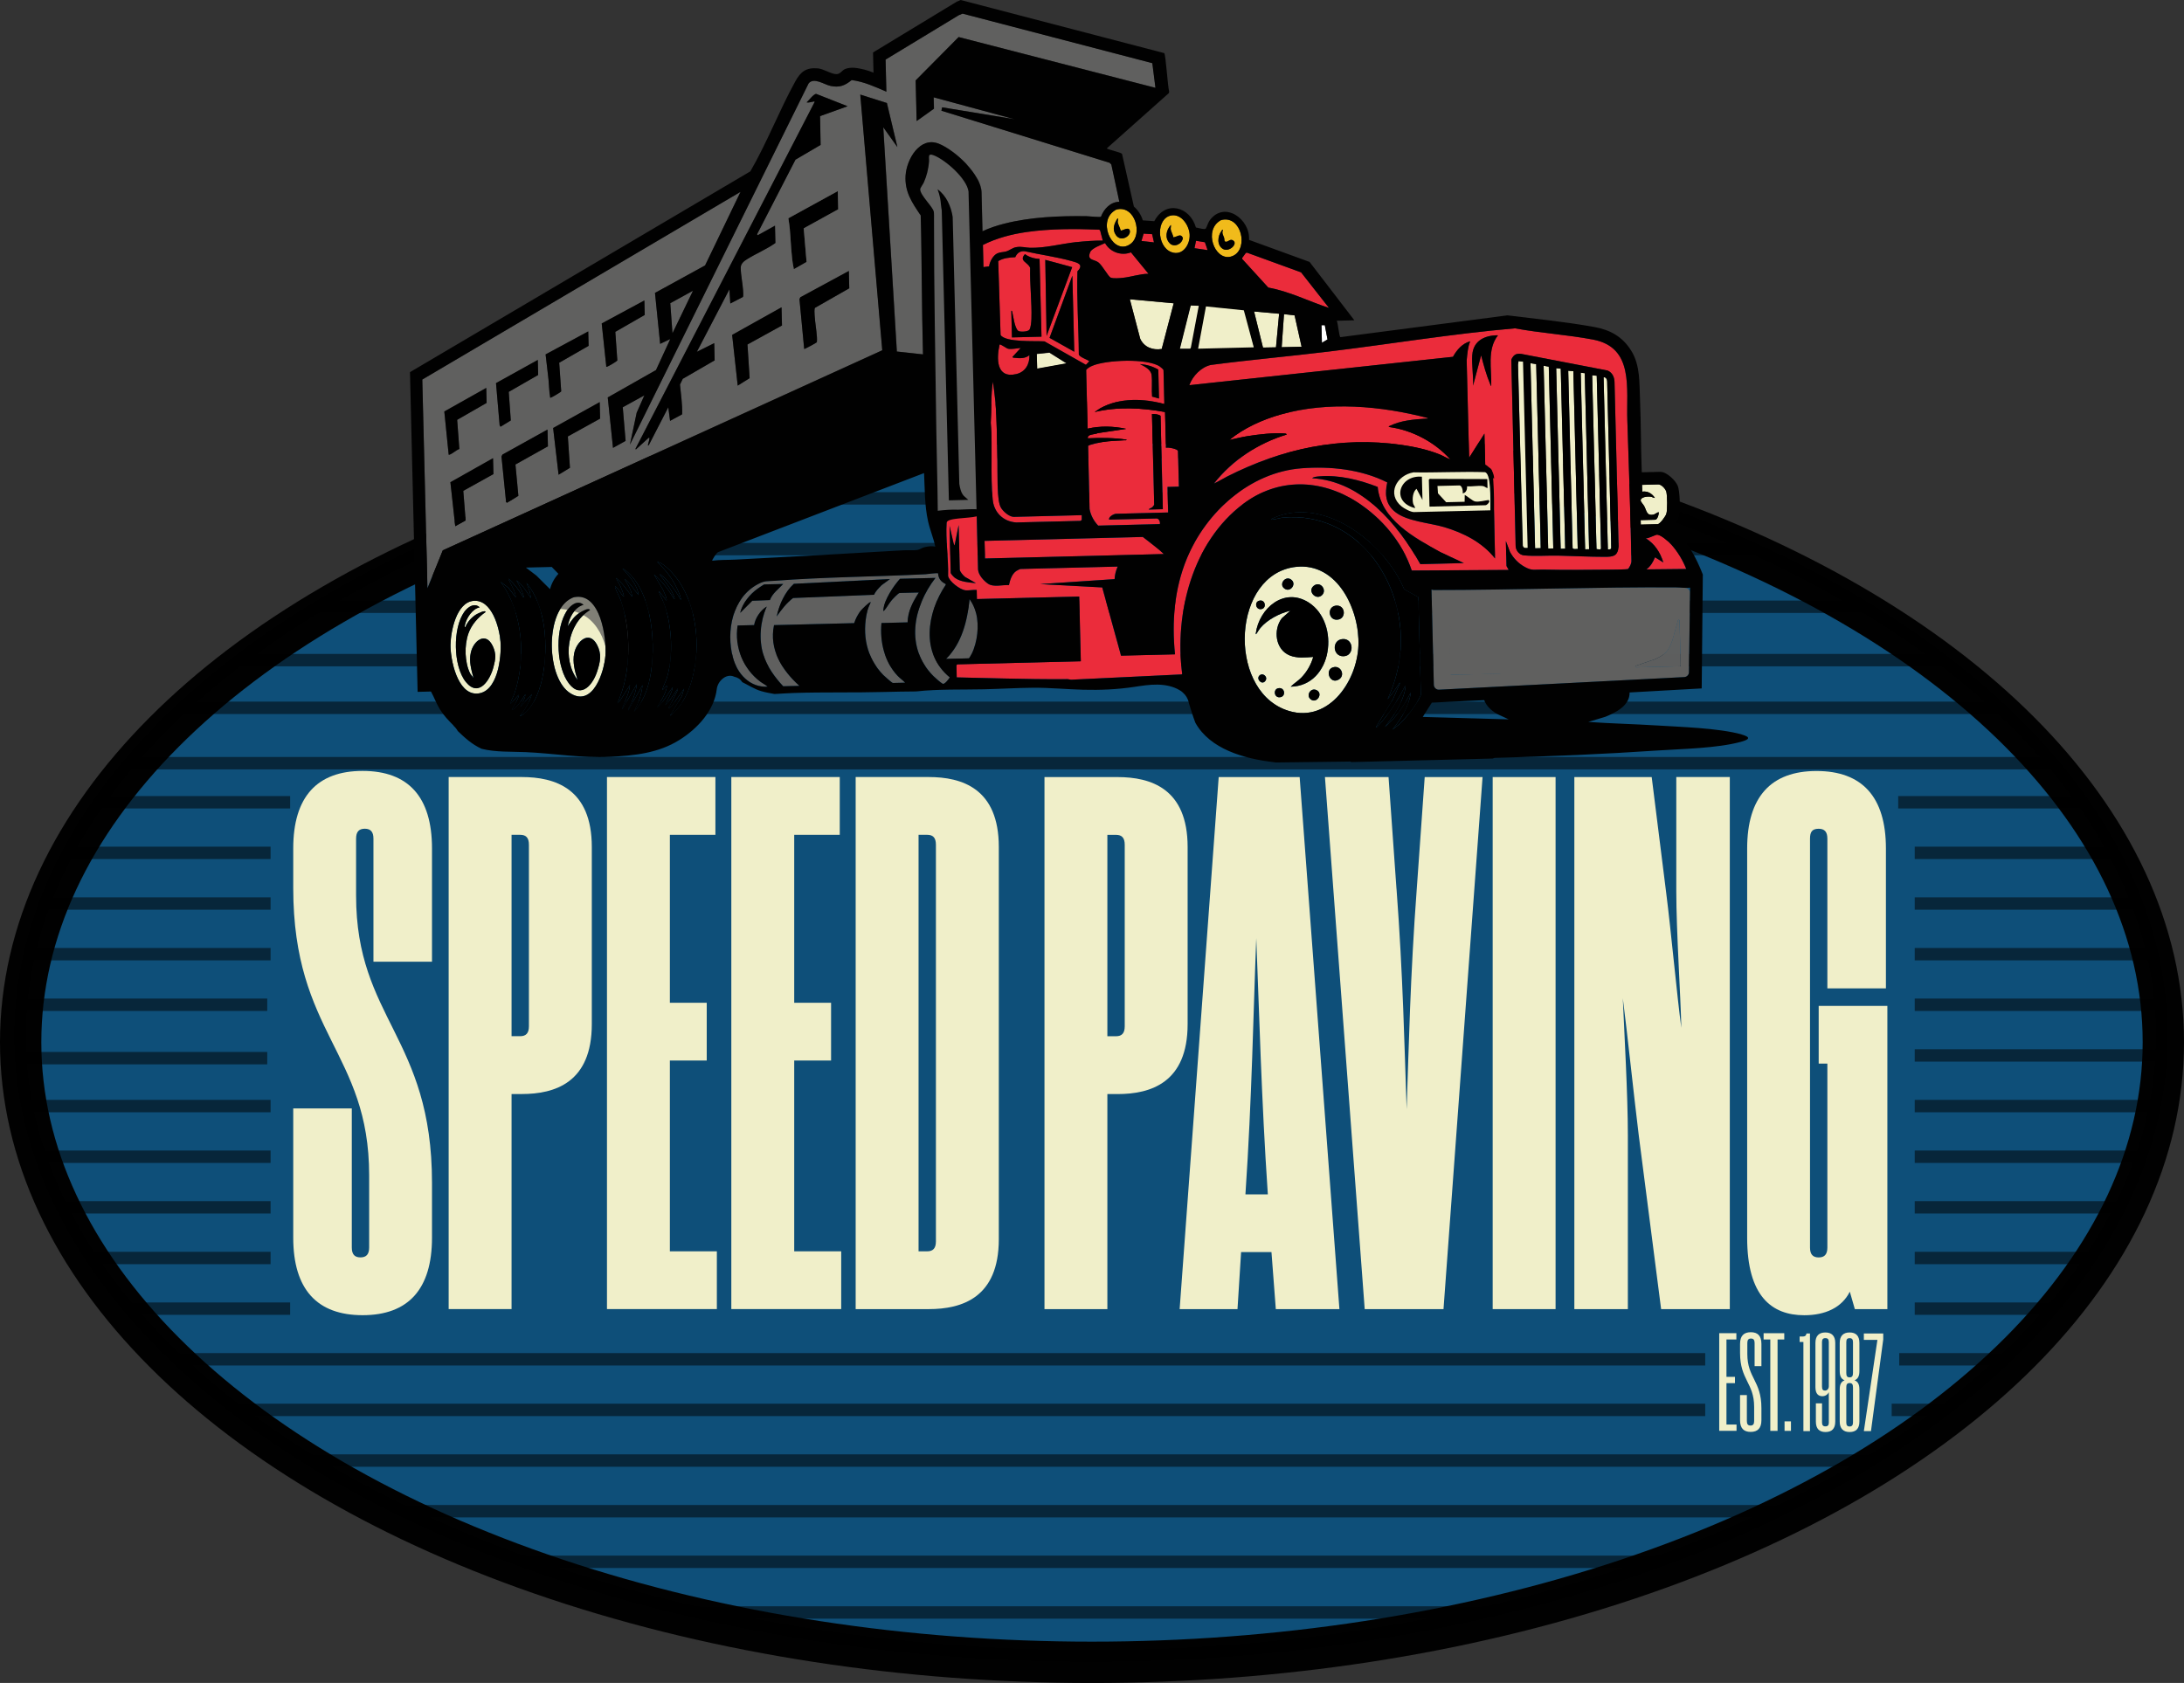 <?xml version="1.0" encoding="UTF-8"?>
<svg id="Layer_2" data-name="Layer 2" xmlns="http://www.w3.org/2000/svg" xmlns:xlink="http://www.w3.org/1999/xlink" viewBox="0 0 528.5 407.36">
  <rect x="0" y="0" width="528.5" height="407.36" fill="#333333" stroke="none"/>
  <defs>
    <style>
      .cls-1 {
        fill: none;
        opacity: .81;
        stroke-width: 3px;
      }

      .cls-1, .cls-2 {
        stroke: #010101;
        stroke-miterlimit: 10;
      }

      .cls-2 {
        fill: #0e4f79;
        stroke-width: 10px;
      }

      .cls-3 {
        opacity: .78;
      }

      .cls-3, .cls-4, .cls-5 {
        fill: #60605f;
      }

      .cls-6 {
        fill: #fff;
      }

      .cls-7 {
        fill: #eb2c3b;
      }

      .cls-8 {
        fill: #f1bb1b;
      }

      .cls-5 {
        opacity: .97;
      }

      .cls-9 {
        fill: #f0efc9;
      }

      .cls-10 {
        fill: #010101;
      }

      .cls-11 {
        opacity: .64;
      }

      .cls-12 {
        clip-path: url(#clippath);
      }
    </style>
    <clipPath id="clippath">
      <ellipse class="cls-1" cx="264" cy="250.71" rx="259.14" ry="150.11"/>
    </clipPath>
  </defs>
  <g id="Layer_1-2" data-name="Layer 1">
    <path class="cls-8" d="M270.35,50.67c4.36-.92,6.25,6.08,3.26,8.34-4.02,3.03-8.05-4.74-4.24-7.79.29-.23.61-.47.98-.55ZM270.44,52.84c-.82,1.26-1.37,2.65-.43,4.04,1.25,1.86,3.8.2,3.36-1.13-.32-.98-1.87.24-2.18.04-.13-.55-.61-1.47-.71-1.95-.07-.37.23-.87-.05-.99Z"/>
    <path class="cls-8" d="M295.73,53.21c4.69-.98,6.39,6.85,2.76,8.66-3.99,1.99-7.19-5.13-3.81-8.05.3-.26.65-.53,1.05-.61ZM295.96,55.65c-.32-.08-.23.08-.31.18-1.02,1.24-1.24,3.51.29,4.42,1.44.85,3.59-1.14,2.55-1.98-.73-.59-1.19.2-1.72.24-.65.06-.41-.54-.55-.96-.22-.65-.64-1.16-.26-1.91Z"/>
    <path class="cls-8" d="M283.46,52.14c2.46-.41,4.29,2.45,4.42,4.61.14,2.47-1.73,5.33-4.47,4.26-3.52-1.38-3.72-8.24.06-8.87ZM283.91,57.44c-.03-.61-.51-1.33-.6-1.84-.07-.43.09-.76.03-1.16-1.12,1.23-1.54,3.1-.31,4.41,1.08,1.16,3.05.21,3.21-1.25-.55-1.26-1.44-.19-2.33-.17Z"/>
    <path d="M202.84,50.66l-8.35,4.61.69,8.14-2.93,1.67c-.3.05-.17-.03-.2-.2-.6-2.75-.66-6.57-.93-9.46-.08-.85-.21-1.74-.35-2.59l11.96-6.57.11,4.4Z"/>
    <path d="M270.44,52.84c.28.12-.02.62.05.99.09.48.57,1.4.71,1.95.31.2,1.86-1.02,2.18-.04.43,1.33-2.11,2.99-3.36,1.13-.94-1.4-.39-2.78.43-4.04Z"/>
    <path d="M295.96,55.65c-.38.75.04,1.26.26,1.91.14.42-.09,1.02.55.96.53-.05.99-.83,1.72-.24,1.04.84-1.11,2.83-2.55,1.98-1.54-.91-1.31-3.18-.29-4.42.08-.1-.01-.26.31-.18Z"/>
    <path d="M283.91,57.44c.89-.02,1.79-1.1,2.33.17-.16,1.45-2.13,2.4-3.21,1.25-1.23-1.31-.82-3.19.31-4.41.05.4-.11.73-.03,1.16.09.51.57,1.23.6,1.84Z"/>
    <g>
      <ellipse class="cls-2" cx="264.25" cy="252.25" rx="259.25" ry="150.11"/>
      <g class="cls-11">
        <g class="cls-12">
          <line class="cls-1" x1="-30.46" y1="132.91" x2="613" y2="132.91"/>
          <line class="cls-1" x1="-30.47" y1="146.86" x2="612.99" y2="146.86"/>
          <line class="cls-1" x1="-30.47" y1="159.78" x2="612.99" y2="159.78"/>
          <line class="cls-1" x1="-30.47" y1="76.44" x2="612.99" y2="76.44"/>
          <line class="cls-1" x1="-30.47" y1="96.85" x2="612.99" y2="96.85"/>
          <line class="cls-1" x1="-30.47" y1="109.44" x2="612.99" y2="109.44"/>
          <line class="cls-1" x1="-30.47" y1="171.32" x2="612.99" y2="171.32"/>
          <line class="cls-1" x1="-30.47" y1="184.73" x2="612.99" y2="184.73"/>
          <line class="cls-1" x1="-30.47" y1="403.02" x2="612.99" y2="403.02"/>
          <line class="cls-1" x1="-71.75" y1="329.01" x2="412.64" y2="329.01"/>
          <line class="cls-1" x1="-26.76" y1="353.52" x2="616.7" y2="353.52"/>
          <line class="cls-1" x1="-26.76" y1="365.78" x2="616.7" y2="365.78"/>
          <line class="cls-1" x1="-33.04" y1="378.03" x2="610.42" y2="378.03"/>
          <line class="cls-1" x1="22.73" y1="120.63" x2="666.18" y2="120.63"/>
          <line class="cls-1" x1="-95.77" y1="390.29" x2="547.69" y2="390.29"/>
          <line class="cls-1" x1="457.76" y1="341.26" x2="576.96" y2="341.26"/>
          <line class="cls-1" x1="70.21" y1="194.18" x2="-79.2" y2="194.18"/>
          <line class="cls-1" x1="65.48" y1="206.43" x2="-87.58" y2="206.43"/>
          <line class="cls-1" x1="65.48" y1="230.95" x2="-97.28" y2="230.95"/>
          <line class="cls-1" x1="64.67" y1="243.2" x2="-98.09" y2="243.2"/>
          <line class="cls-1" x1="64.67" y1="256.12" x2="-98.09" y2="256.12"/>
          <line class="cls-1" x1="65.48" y1="218.69" x2="-87.58" y2="218.69"/>
          <line class="cls-1" x1="65.48" y1="267.72" x2="-97.28" y2="267.72"/>
          <line class="cls-1" x1="65.48" y1="279.98" x2="-93.68" y2="279.98"/>
          <line class="cls-1" x1="65.48" y1="292.23" x2="-90.63" y2="292.23"/>
          <line class="cls-1" x1="65.48" y1="304.49" x2="-85.61" y2="304.49"/>
          <line class="cls-1" x1="70.21" y1="316.75" x2="-88.01" y2="316.75"/>
          <line class="cls-1" x1="463.34" y1="206.43" x2="605.35" y2="206.43"/>
          <line class="cls-1" x1="463.34" y1="230.95" x2="616.27" y2="230.95"/>
          <line class="cls-1" x1="463.34" y1="243.2" x2="621.28" y2="243.2"/>
          <line class="cls-1" x1="463.34" y1="255.46" x2="622.12" y2="255.46"/>
          <line class="cls-1" x1="463.34" y1="267.72" x2="622.12" y2="267.72"/>
          <line class="cls-1" x1="463.34" y1="218.69" x2="612.26" y2="218.69"/>
          <line class="cls-1" x1="463.34" y1="279.98" x2="621.41" y2="279.98"/>
          <line class="cls-1" x1="463.34" y1="292.23" x2="617.89" y2="292.23"/>
          <line class="cls-1" x1="463.34" y1="304.49" x2="614.87" y2="304.49"/>
          <line class="cls-1" x1="463.34" y1="316.75" x2="610.15" y2="316.75"/>
          <line class="cls-1" x1="459.59" y1="329.01" x2="610.38" y2="329.01"/>
          <line class="cls-1" x1="-71.75" y1="341.26" x2="412.64" y2="341.26"/>
          <line class="cls-1" x1="459.34" y1="194.18" x2="596.72" y2="194.18"/>
        </g>
        <ellipse class="cls-1" cx="264" cy="250.71" rx="259.14" ry="150.11"/>
      </g>
      <g>
        <path class="cls-9" d="M85.13,301.96c0,1.66.7,2.39,2.1,2.39s2.1-.74,2.1-2.39v-17.48c0-29.8-18.37-34.22-18.37-69.54v-9.57c0-12.51,5.77-18.77,16.79-18.77s16.79,6.25,16.79,18.77v27.41h-14.17v-29.8c0-1.66-.7-2.39-2.1-2.39s-2.1.74-2.1,2.39v13.8c0,29.8,18.37,34.22,18.37,69.54v13.25c0,12.51-5.77,18.77-16.79,18.77s-16.79-6.25-16.79-18.77v-31.28h14.17v33.67Z"/>
        <path class="cls-9" d="M123.79,316.86h-15.22v-128.78h17.67c8.05,0,16.97,2.76,16.97,16.93v42.87c0,14.17-8.92,16.93-16.97,16.93h-2.45v52.07ZM123.79,202.06v48.75h2.1c1.4,0,2.1-.74,2.1-2.39v-43.97c0-1.66-.7-2.39-2.1-2.39h-2.1Z"/>
        <path class="cls-9" d="M162.1,302.88h11.37v13.98h-26.59v-128.78h26.24v13.98h-11.02v40.66h8.92v13.98h-8.92v46.18Z"/>
        <path class="cls-9" d="M192.19,302.88h11.37v13.98h-26.59v-128.78h26.24v13.98h-11.02v40.66h8.92v13.98h-8.92v46.18Z"/>
        <path class="cls-9" d="M207.06,188.08h17.67c8.05,0,16.97,2.76,16.97,16.93v94.93c0,14.17-8.92,16.93-16.97,16.93h-17.67v-128.78ZM222.28,202.06v100.82h2.1c1.4,0,2.1-.74,2.1-2.39v-96.04c0-1.66-.7-2.39-2.1-2.39h-2.1Z"/>
      </g>
      <g>
        <path class="cls-9" d="M267.97,316.87h-15.22v-128.78h17.67c8.05,0,16.97,2.76,16.97,16.93v42.87c0,14.17-8.92,16.93-16.97,16.93h-2.45v52.06ZM267.97,202.07v48.75h2.1c1.4,0,2.1-.74,2.1-2.39v-43.97c0-1.66-.7-2.39-2.1-2.39h-2.1Z"/>
        <path class="cls-9" d="M307.68,303.07h-7.35l-.87,13.8h-14l9.45-128.78h19.59l9.62,128.78h-15.39l-1.05-13.8ZM301.38,289.09h5.42c-1.57-23.18-2.1-44.52-2.8-62-.7,17.48-1.05,38.82-2.62,62Z"/>
        <path class="cls-9" d="M337.94,215.13c1.57,20.97,1.92,38.27,2.45,53.35.52-15.09.88-32.38,2.45-53.35l1.92-27.04h14l-9.45,128.78h-19.07l-9.62-128.78h15.39l1.92,27.04Z"/>
        <path class="cls-9" d="M361.21,188.09h15.22v128.78h-15.22v-128.78Z"/>
        <path class="cls-9" d="M418.59,188.09v128.78h-16.62l-5.42-42.13c-1.22-9.93-2.8-25.02-3.85-33.12.35,8.28,1.22,23.37,1.22,33.12v42.13h-12.95v-128.78h18.72l3.5,27.96c1.22,9.57,2.62,25.02,3.67,32.75-.17-7.91-1.22-23.37-1.22-33.12v-27.6h12.95Z"/>
        <path class="cls-9" d="M442.2,202.99c0-1.66-.7-2.39-2.1-2.39-1.57,0-2.1.74-2.1,2.39v98.98c0,1.66.7,2.39,2.1,2.39s2.1-.74,2.1-2.39v-44.52h-2.1v-13.98h16.62v73.41h-7.87l-1.22-4.23c-1.92,3.86-5.95,5.7-11.02,5.7-7.87,0-13.82-4.6-13.82-18.76v-94.2c0-12.51,5.77-18.77,16.79-18.77s16.79,6.25,16.79,18.77v33.85h-14.17v-36.24Z"/>
      </g>
      <path class="cls-4" d="M346.4,142.69c.21.1.38.13.61.13,19.53,0,39.07-.75,58.6-.64.7,0,1.44.09,2.18.11.66.02,1.18.56,1.17,1.22l-.26,19.19c0,.64-.51,1.16-1.15,1.19l-59.32,3.05c-.68.03-1.25-.5-1.27-1.18l-.57-23.09ZM406.71,161.27l-.27-11.05c0-.23-.33-.27-.39-.05l-1.32,4.72c-.99,2.71-1.61,3.46-4.26,4.67l-4.63,1.59c-.22.07-.16.39.07.39l10.8-.27ZM350.75,151.64l.29,11.6c0,.05.05.1.1.1l12-.3-2.98-.75c-3.14-.92-6.4-1.78-7.46-5.28l-1.76-5.4c-.04-.11-.19-.08-.19.03Z"/>
      <path class="cls-4" d="M178.51,151.38c-.82,5.17,1.32,10.49,5.5,13.61.56.42,1.23.72,1.75,1.2-4.3.26-7.36-3.16-8.39-7.05-1.68-6.36-.16-14.48,6.07-17.77,1.66-.88,2.18-.67,3.95-.8,12.09-.93,24.42-.98,36.56-1.59.46-.02,2.89-.39,3.08-.21.06,1.25.7,2.04,1.8,2.56l.05.19c-4.61,6.84-6.11,16.63.97,22.43-.27.42-1.24,1.74-1.73,1.54-.39-.16-1.89-1.5-2.26-1.87-6.85-6.92-4.92-16.67.52-23.74l-8.59.21c-1.59,1.78-3.89,5.17-4.01,7.59,0,.16-.02.3.14.14.55-.55,1.16-1.71,1.73-2.38.31-.36,1.72-1.9,2.08-1.91l4.61-.11c-1.38,2.15-2.68,4.6-2.71,7.22l-6.32.16c-.42,4.52.72,9.42,3.89,12.77.57.61,1.27,1.06,1.83,1.67l-2.96.07c-.21,0-2.04-1.65-2.32-1.93-4.07-4.18-5.19-9.74-3.89-15.38.18-.78.51-1.5.84-2.22-.23-.23-2.21,1.79-2.42,2.06-.69.87-1.23,1.93-1.58,2.99l-19.39.48c-1.24,5.93,1.94,10.92,6.14,14.7l-3.92.1c-2.04-2.19-3.91-4.75-4.8-7.65-1.15-3.72-.75-8.11.81-11.64-1.54.98-2.72,2.67-3.05,4.48l-3.99.1ZM215.37,140.15l-23.26,1.15c-2.25,2.05-3.49,4.99-4.16,7.91,1.13-1.64,2.37-3.27,3.98-4.47l19.6-.79c.4-.94,1.13-1.6,1.82-2.32l2.03-1.49ZM189.54,141.34l-4.61.11c-.1,0-1.39.88-1.6,1.03-1.92,1.38-3.66,3.52-4.21,5.85l2.91-2.93,4.28-.16c.59-1.62,2.09-2.68,3.23-3.91Z"/>
      <path class="cls-9" d="M313.64,137.21c10.07-1.09,15.41,10.52,15.08,19.04-.35,8.99-7.69,19.36-17.73,15.52-14.09-5.39-12.74-32.91,2.65-34.57ZM312.59,140.41c-1.38-1.28-3.23.88-1.84,2,1.41,1.13,3-.92,1.84-2ZM319.98,143.98c1.17-1.26-.52-3.43-2.08-2.18-1.65,1.32.66,3.7,2.08,2.18ZM312.32,166.22c10.16-.2,12.12-15.35,4.41-20.35-5.93-3.85-12.03,1.35-12.84,7.44-.03.4.16.09.25-.03.28-.4.51-.86.82-1.23,1.74-2.09,4.7-3.59,7.32-4.24l-2.09,1.84c-2.14,2.79-1.58,7.6,1.91,9,1.85.74,3.76.47,5.69.37-.51,1.84-1.57,3.66-2.9,5.02-.77.79-1.8,1.39-2.56,2.19ZM304.75,145.39c-1.37.32-.8,2.48.68,1.99,1.1-.36.71-2.32-.68-1.99ZM323.35,146.59c-2.23.18-1.98,3.51.19,3.41,2.35-.11,2.09-3.59-.19-3.41ZM324.92,154.68c-2.71.18-2.5,4.25.2,4.16,2.73-.09,2.5-4.34-.2-4.16ZM322.9,161.45c-2.53.35-1.18,4.36,1.06,3.03,1.6-.95.6-3.26-1.06-3.03ZM304.72,163.56c-.75.84.62,2.3,1.44,1.3s-.62-2.21-1.44-1.3ZM309.26,166.6c-1.26.31-.92,2.52.68,2.13,1.32-.33.92-2.52-.68-2.13ZM317.11,169.22c1.44,1.27,3.21-1.34,1.47-2.18-1.37-.66-2.58,1.2-1.47,2.18Z"/>
      <path d="M336.93,176.61c2.13-2.59,4.05-5.57,4.46-8.98l-1.26,2.29c-1.37,2.24-2.98,4.35-5,6.05l1.97-2.62c1.25-1.83,2.69-4.62,2.99-6.82.02-.15.13-.48-.11-.44-1.38,2.77-3.13,5.57-5.1,7.97-.38.46-1.06,1.32-1.47,1.68-.15.13-.21.34-.47.29l4.12-6.75,1.67-3.79c0-.36-.01-.3-.17-.03-.8,1.32-1.77,2.56-2.76,3.75,1.74-3.81,2.86-7.91,3.14-12.11,1.08-16.42-10.63-33.39-28.38-31.83-.82.07-1.68.36-2.48.46-.15.02-.49.14-.47-.11.81-.33,1.61-.71,2.45-.96,11.99-3.56,25.32,7.45,29.74,17.97l3.42,1.9.62,23.68c-1.23,2.66-3.11,4.97-5.16,7.04l-1.76,1.35Z"/>
      <path d="M162.13,173.24l2.85-4.74.57-1.81-2.98,4.2-.68.56c-.21-.1.02-.33.09-.45.71-1.35,1.42-2.69,2.07-4.07.02-.41-.16-.1-.25.03-.89,1.25-1.66,2.66-2.82,3.69.6-1.44,1.54-2.73,1.82-4.31-.87,1.08-1.53,2.33-2.39,3.42-.15.19-1.16,1.5-1.34,1.34.69-1.11,1.44-2.25,1.91-3.49.19-.5.45-1.17.37-1.66l-.94.98c-.1.02-.09-.13-.07-.2.23-.79.78-1.77,1.04-2.64,1.6-5.37,1.23-12.33-.54-17.63-.37-1.09-1.01-2.11-1.35-3.1-.02-.07-.04-.22.06-.2l1.64,2.16c.25.03.12-.31.09-.45-.16-.72-.61-1.49-.87-2.19l-2.13-3.61c1.95,1.6,3.58,3.75,4.82,5.93.25.03.11-.29.07-.42-.64-2.04-2.28-3.84-3.52-5.54.26-.07.33.14.49.26,1.61,1.29,3.46,3.81,4.44,5.63.16.3.21.28.17-.04-.08-.64-.58-1.73-.86-2.34-1.17-2.53-2.84-4.64-4.86-6.52.83.05,1.82.89,2.45,1.45,5.81,5.17,7.69,14.43,6.92,21.89-.51,4.94-2.13,10.73-6.24,13.86Z"/>
      <path class="cls-9" d="M138.96,144.55c6.35-1.25,7.85,9.9,7.54,14.15-.29,3.86-2.98,12.49-8.43,9.14-5.81-3.56-6.17-19.03-.34-22.72.32-.2.87-.5,1.23-.57ZM141.24,146.39c-1.49-1.31-3.2.1-4.07,1.43-2.77,4.26-2.61,12.57,0,16.86,2.87,4.7,6.09,1.67,7.35-2.22.75-2.3,1.12-4.2-.06-6.43-1.93-3.61-4.95-.75-5.51,2.06-.44,2.19.16,4.4.81,6.47-3.78-5.02-2.49-13.61,3.02-16.92-.33-.69-2,.34-2.45.62-1.38.87-2.11,1.99-2.95,3.29.41-2.1,1.62-4.59,3.86-5.19Z"/>
      <path class="cls-3" d="M141.22,143.48c3.64.18,8.12,2.47,9.92,5.7,1.62,2.91,2.29,6.15,2.81,9.41-1.97-.16-3.95.28-5.92.18-.28-.01-.57-.04-.79-.21-.51-.38-.53-1.46-.69-2.04-.24-.83-.53-1.65-.88-2.44-.69-1.52-1.63-2.94-2.88-4.06-1.96-1.77-4.74-2.47-7.31-2.63-.08,0-.17-.01-.22-.08-.05-.06-.03-.15,0-.23.33-1.15,1.31-1.93,2.27-2.55,1.09-.71,2.4-1.12,3.7-1.06Z"/>
      <path class="cls-9" d="M114.5,145.44c4.52-.48,6.35,6.52,6.61,9.9.28,3.72-.68,12.34-5.7,12.54-4.75.19-6.45-8.29-6.39-11.82.05-3.25,1.42-10.19,5.49-10.62ZM116.08,147.01c-1.27-1.18-2.81-.14-3.67,1.01-2.94,3.92-2.76,13.3.34,17.08s5.83-.51,6.64-3.59c.51-1.93.73-3.24-.13-5.08-1.71-3.7-4.75-1.34-5.35,1.61-.43,2.11.13,4.04.66,6.06l-.79-1.07c-1.38-2.72-1.45-6.84-.44-9.69.75-2.14,2.3-3.9,4.14-5.19.03-.64-2.05.46-2.23.56-1.12.69-2.16,1.83-2.64,3.06-.24.04-.14-.31-.12-.45.33-1.66,1.79-3.99,3.58-4.32Z"/>
      <polygon class="cls-9" points="303.57 84.38 289.67 84.58 291.73 73.87 301.17 74.97 303.57 84.38"/>
      <path class="cls-9" d="M284.02,73.41l-2.9,11.06c-2.19.35-4.24-.42-5.2-2.47l-2.51-9.56,10.62.97Z"/>
      <path class="cls-4" d="M228.92,159.48c3.84-3.69,5.19-9.3,5.7-14.44,2.01,2.67,2.28,6.36,1.68,9.59-.3,1.6-.87,3.4-1.81,4.72l-5.57.14Z"/>
      <path class="cls-9" d="M397.05,126.99l-.03-1.1,3.51-.09c.54-.01.93-1.34.85-1.81-.11-.11-.94.49-1.19.55-1.74.41-1.71-.9-2.31-2.03-.22-.41-.85-1.03-.86-1.37-.03-.89,1.74-1.02,2.39-.94.44.05.68.36,1.05.31-.72-1.07-1.74-1.7-3.06-1.51l-.04-1.65,3.92-.1c.75-.02,1.75,1.05,1.94,1.77.26.96.3,4.39.02,5.33-.18.62-1.56,2.52-2.13,2.53l-4.06.1Z"/>
      <polygon class="cls-9" points="309.53 75.94 308.77 84.07 305.63 84.13 303.47 75.4 309.53 75.94"/>
      <polygon class="cls-9" points="310.15 84.04 310.71 76.04 313.27 76.34 314.96 83.92 310.15 84.04"/>
      <polygon class="cls-9" points="285.38 84.69 288.09 73.87 290.24 73.9 288.3 84.39 288.12 84.64 285.38 84.69"/>
      <polygon class="cls-4" points="167.7 70.37 162.73 80.67 162.2 73.39 167.7 70.37"/>
      <polygon class="cls-9" points="250.89 85.7 253.95 85.38 258.1 87.99 250.98 89.27 250.89 85.7"/>
      <g>
        <path class="cls-7" d="M233.53,142.87c-1.25-.18-3.85-2.12-4.11-3.44.12-4.14-.63-8.81-.36-12.89.12-1.72,2.81-2.49,4.2-2.85-.36-.24-1.02-.3-1.45-.31-1.56-.07-3.34.08-4.88.26-.05-6.48-.26-12.97-.35-19.46-.23-16.98-.57-34.02-.56-51,0-.55.03-1.43-.05-1.94-.19-1.19-3.28-3.94-3.29-5.42,0-.34.71-1.28.89-1.69.7-1.58,1.1-3.26,1.25-4.98.09-1.05-.45-2.21,1.22-1.53,2.82,1.14,7.9,5.59,8.33,8.74l2.3,91.5c.12,1.34,1.34,2.66,2.4,3.41,1.32.92,3.49.24,5.07.35.27-1.21.67-2.62,1.73-3.39.14-.1.92-.51,1.01-.52l23.58-.58c-.42.94-.71,2.01-.75,3.04l-17.99,1.2,15,.81,4.55,16.51,13.06-.32c-.81-7.9-.16-15.87,2.88-23.22,4.64-11.22,15.21-20.83,27.71-21.81,6.96-.55,14.53.26,20.77,3.42-.62,2.76-.41,5.29,1.92,7.15,2.87,2.29,8.23,2.61,11.82,3.66,4.68,1.38,9.37,3.74,12.36,7.6l-.26-11.68-19.38.45c-.75.02-2.39-.88-2.99-1.37-3.71-3.03-1.15-7.59,2.89-8.25,4.59.12,9.46-.55,14.02-.35,1.95.09,4.04.55,5.48,1.93.04-1.41-.76-2.31-1.73-3.2-.16-.15-.42-.16-.42-.19l-.19-7.56-3.71,5.87-.59-23.58c.16-1.57.25-3.15.85-4.62-1.9.5-3.26,2.1-4.17,3.75l-63.8,6.87c.79-2.21,2.87-4.38,5.21-4.9,9.43-1.24,18.92-2.07,28.36-3.22,15.08-1.83,30.12-4.34,45.24-5.64,6.21,1.15,12.7,1.55,18.89,2.72,10,1.9,8.02,11.85,8.3,19.63.4,11.29.76,22.63.99,33.94-.01.73-.38,1.37-.78,1.94-.25.16-3.46.17-4.06.18-5.52.04-11.12.11-16.63-.01-1.92-.04-2.54.35-4.34-.65-1.53-.85-2.7-2.08-3.56-3.59l-1.01-2.68.15,5.98c0,.23.48.75.51,1.02l-23.43.14c-2.28-6.85-7.23-12.72-13.27-16.59-8.77-5.62-19.04-5.9-27.51.46-12.26,9.21-16.68,26.36-14.78,41.11l-.11.16-26.74,1.28c-.32,0-.63-.13-.95-.13-5.11.05-10.19-.05-15.28-.16l-11.49-.27-.07-2.95.2-.21,29.9-.74-.39-15.67-24.75.61-.05-2.2c-.86-.08-2,.19-2.82.07ZM229.62,121.1l4.67-.12-1.06-.94c-.72-.8-.93-1.89-1.11-2.93l-1.6-64.6c-.38-2.56-1.54-5.17-3.67-6.72.26.7.49,1.41.63,2.16.19.99.2,1.99.39,2.97l1.73,70.17ZM356.28,85.85c-.18,2.37.3,5.09.19,7.49l1.95-7.34c.61,2.35,1.25,4.75,2.2,6.99.06.14.05.41.25.37.12-4.06-1.07-8.75,1.63-12.21-3.11-.01-5.95,1.26-6.21,4.69ZM367.1,85.68c-.67.14-1.13.77-1.38,1.37l1.05,45.16c.09,1.11.91,2.11,2.05,2.22,2.57.25,5.63.01,8.26.06,3.7.07,7.44.29,11.14.29,2.07,0,3.24-.09,3.46-2.49l-.99-39.87c-.04-1.19-.56-2.26-1.69-2.74l-20.87-4.02c-.34-.05-.69-.05-1.03.02ZM343.71,136.56l10.52-.26-5.71-2.67c-6.18-3.43-14.46-7.89-15.13-15.76-4.34-1.69-9.31-2.95-14.01-2.57-.49.04-1.54.1-1.84.46,12.03.71,20.67,11.08,26.17,20.81ZM344.08,115.38c-5.44-.51-7.64,6.09-1.67,7.6,0-.43-.39-.71-.48-1.19-.21-1.1-.06-2.74.84-3.49l1.44,2.71-.14-5.64ZM359.91,115.95l-13.94-.05-.22.19.16,6.53,13.54-.34c.35,0,.92-.6.95-.98l-.16-.28c-.98.11-2.31.5-3.28.35-.61-.1-1.89-1.28-2.52-1.58l-.03,1.65-4.47.11-1.98-2.15-.12-1.78,5.29-.13c.67-.02.93,1.38.8,1.9.81-.03,1.14-.97,1.06-1.68,1.19.08,2.61-.22,3.77-.08.57.07.72.38,1.19.51l-.05-2.2ZM232.24,137.88l-.27-10.79-.98,4.97-.21-.41-1.01-4.37.28,11.34c0,.3.79,1.09,1.06,1.28,1.34.94,3.46,1.1,5.05,1.25l-2.65-1.51c-.47-.39-1.16-1.15-1.28-1.76Z"/>
        <path class="cls-7" d="M281.74,97.8c-5.05-1.39-10.8-1.57-15.5,1.02l-1.37.91c5.6-1.33,11.43-1.02,17.05,0l.22,8.65c.5-.17,2.9.27,2.91.82l.21,8.59-2.75.07.15,6.18-12.58.31c-.5.01-1.89.71-1.68,1.42l11.48-.28c.57-.01.93.83.79,1.36l-14.92.37c-1.06-1.1-1.81-2.49-2.09-4.01l-.36-15.24c.11-.36,2.95-.89,3.48-.98,1.8-.29,3.54-.31,5.34-.43.17-.01.51.09.48-.15-3.1-.47-6.23-.45-9.36-.32-.18-1.1,1.68-.87,2.42-1.26l6.88-1.03c-3.09-.66-6.26-.76-9.36-.05l-.35-14.22c.37-.46.95-.77,1.49-1,3.31-1.43,13.32-1.87,16.34.18.22.15.88.68.89.9l.2,8.18ZM280.29,89.45c-1.33-.78-2.89-1.22-4.44-1.33,1.1.58,2.66,1.29,2.83,2.67.19,1.64-.04,3.54.12,5.21l1.67.46-.17-7.01ZM281.4,123.25l-.56-22.61c-.56-.4-1.4-.43-2.07-.43l.54,21.92c0,.09-.35.53-.46.63-.28.24-.72.28-.88.57l3.44-.09Z"/>
        <path class="cls-7" d="M345.51,101.18c.04.24-.31.14-.48.15-2.83.18-6.04.44-8.63,1.72-.13.07-.32.09-.33.29,5.63.73,11.16,3.67,14.92,7.88-.88-.32-1.68-.84-2.55-1.2-2.8-1.15-6.2-1.89-9.2-2.32-14.9-2.14-28.99.9-42.26,7.63-1.08.55-2.11,1.21-3.21,1.71,4.39-5.63,10.75-9.8,17.59-11.85-.06-.25-.28-.25-.48-.27-2.57-.22-6.47.24-9.05.66-1.45.24-2.9.6-4.33.91,3.51-2.89,8.07-4.95,12.47-6.18,11.48-3.21,24.15-2.09,35.54.87Z"/>
        <path class="cls-7" d="M241.56,63.21c1.23-.77,2.71-.87,4.12-.95.41-.99,1.21-1.58,2.32-1.44,3.71.83,7.65,1.36,11.3,2.37,1.48.41,3.06.81,1.43,2.49-.2,6.64.29,13.38.33,20.06-.07.65,2.52,1.47,2.52,1.72l-.8.85-10.04-5.68c-2.09-.15-9.4.31-10.62-1.54l-.57-17.89ZM251.56,62.66c-1.24-.03-2.53-.41-3.54-1.15-1.53,1.71.75,1.94,1.26,3.33-.1,4.07.45,8.34.31,12.38-.02.66-.13,2.08-.49,2.59s-2.3.59-2.71.27c-.84-.66-1.18-3.46-1.42-4.5-.03-.13-.06-.41-.25-.37l.16,6.46,7.15-.18-.47-18.83ZM259.45,64.66l-6.51-1.77.32,18.42,6.19-16.65ZM259.96,85.14l-.46-18.42-5.53,15.06,5.98,3.36Z"/>
        <path class="cls-7" d="M281.67,134.11l-43.31,1.07-.11-4.26,38.29-.95c1.72,1.36,3.53,2.64,5.12,4.14Z"/>
        <path class="cls-7" d="M237.86,59.28c3.3-1.65,6.94-2.61,10.6-3.13,5.76-.82,11.75-.8,17.56-.57l.21.21.64,2.44c-2.11-.02-4.28.14-6.39.37-3.67.4-7.58,1.49-11.25,1.38-1.15-.04-1.99-.36-3.27-.16-.99.16-1.62.82-2.55,1.07-.69.19-1.36.12-2.07.45-1.04.48-1.85,2.05-1.98,3.14l-1.37.18-.13-5.36Z"/>
        <path class="cls-7" d="M321.6,74.54c-4.89-1.59-9.61-4.03-14.7-4.93l-6.31-6.92v-.27s.87-1.2.87-1.2l.31-.05,13.07,4.76,6.76,8.62Z"/>
        <path class="cls-7" d="M261.77,124.7v1.15s-.31.23-.31.23l-15.53.38c-3.15-.19-5.42-2.43-5.72-5.56-.57-6,.02-12.51-.46-18.57.21-3.31,0-6.7.52-9.98.21,1.61.46,3.25.6,4.87.4,4.81.38,9.62.49,14.42.06,2.54-.18,9.09.76,11.06.47.99,2.1,2.42,3.22,2.4l16.43-.41Z"/>
        <path class="cls-7" d="M277.93,66.27c-2.11.01-4.15.76-6.24.98-.79.08-2.17.22-2.9-.05-.61-.23-2.03-2.99-3.04-3.72s-2.83-.44-1.92-2.49c.41-.93,2.65-1.72,3.58-2.15,1.21,2.18,3.94,3.16,6.26,2.24l4.25,5.19Z"/>
        <path class="cls-7" d="M408.05,137.72l-9.63.1c1.05-.81,1.56-1.73,2.07-2.93l2.02,1.25c-.75-2.43-2.11-4.51-4.27-5.87.7.15,2.31-.89,2.78-.86.97.06,2.79,1.7,3.45,2.43,1.48,1.63,2.8,3.86,3.59,5.89Z"/>
        <path class="cls-7" d="M247.01,84.22l-2.01,2.18c.14.21.28.17.48.2,1.27.15,2.6.23,3.63-.64.07,2.16-.97,4.06-3.16,4.58-4.9,1.16-4.83-3.77-4.06-7.15.21-.16,1.68.95,2.05,1.02.9.18,2.15-.12,3.06-.18Z"/>
        <polygon class="cls-7" points="292.23 60.55 289.05 60.08 289.43 58.28 291.57 58.64 292.23 60.55"/>
        <polygon class="cls-7" points="279.25 58.67 276.22 58.33 276.74 56.55 278.8 56.68 279.25 58.67"/>
      </g>
      <polygon class="cls-6" points="319.78 78.71 320.59 78.7 321.25 82.16 319.89 82.97 319.78 78.71"/>
      <path d="M232.24,137.88c.12.61.81,1.37,1.28,1.76l2.65,1.51c-1.59-.15-3.71-.3-5.05-1.25-.27-.19-1.06-.98-1.06-1.28l-.28-11.34,1.01,4.37.21.41.98-4.97.27,10.79Z"/>
      <path d="M215.37,140.15l-2.03,1.49c-.69.72-1.42,1.38-1.82,2.32l-19.6.79c-1.61,1.2-2.85,2.82-3.98,4.47.67-2.93,1.91-5.86,4.16-7.91l23.26-1.15Z"/>
      <path d="M189.54,141.34c-1.14,1.23-2.63,2.29-3.23,3.91l-4.28.16-2.91,2.93c.56-2.33,2.29-4.47,4.21-5.85.21-.15,1.5-1.03,1.6-1.03l4.61-.11Z"/>
      <path d="M312.32,166.22c.76-.8,1.79-1.4,2.56-2.19,1.33-1.37,2.39-3.18,2.9-5.02-1.93.1-3.84.37-5.69-.37-3.49-1.4-4.05-6.21-1.91-9l2.09-1.84c-2.62.65-5.57,2.15-7.32,4.24-.31.38-.54.84-.82,1.23-.09.13-.27.44-.25.03.81-6.09,6.91-11.29,12.84-7.44,7.71,5.01,5.75,20.16-4.41,20.35Z"/>
      <path d="M324.92,154.68c2.7-.18,2.93,4.07.2,4.16-2.69.09-2.91-3.98-.2-4.16Z"/>
      <path d="M323.35,146.59c2.27-.18,2.54,3.3.19,3.41-2.16.1-2.42-3.23-.19-3.41Z"/>
      <path d="M322.9,161.45c1.66-.23,2.66,2.08,1.06,3.03-2.24,1.33-3.59-2.68-1.06-3.03Z"/>
      <path d="M319.98,143.98c-1.42,1.52-3.72-.86-2.08-2.18,1.56-1.25,3.24.92,2.08,2.18Z"/>
      <path d="M312.59,140.41c1.17,1.08-.43,3.13-1.84,2-1.39-1.12.46-3.28,1.84-2Z"/>
      <path d="M317.11,169.22c-1.11-.98.09-2.84,1.47-2.18,1.74.84-.02,3.45-1.47,2.18Z"/>
      <path d="M309.26,166.6c1.6-.39,2,1.8.68,2.13-1.6.39-1.94-1.82-.68-2.13Z"/>
      <path d="M304.75,145.39c1.39-.33,1.77,1.63.68,1.99-1.48.48-2.05-1.67-.68-1.99Z"/>
      <path d="M304.72,163.56c.82-.91,2.26.29,1.44,1.3s-2.19-.46-1.44-1.3Z"/>
      <polygon points="259.45 64.66 253.26 81.32 252.95 62.9 259.45 64.66"/>
      <polygon points="259.96 85.14 253.98 81.78 259.5 66.72 259.96 85.14"/>
      <path d="M141.24,146.39c-2.24.6-3.45,3.08-3.86,5.19.85-1.31,1.58-2.43,2.95-3.29.45-.28,2.12-1.31,2.45-.62-5.51,3.31-6.8,11.9-3.02,16.92-.65-2.08-1.24-4.28-.81-6.47.56-2.81,3.58-5.67,5.51-2.06,1.19,2.22.81,4.12.06,6.43-1.26,3.89-4.48,6.92-7.35,2.22-2.62-4.3-2.77-12.6,0-16.86.87-1.34,2.57-2.75,4.07-1.43Z"/>
      <path d="M116.08,147.01c-1.79.33-3.24,2.66-3.58,4.32-.03.14-.12.49.12.45.48-1.23,1.51-2.37,2.64-3.06.17-.11,2.26-1.2,2.23-.56-1.83,1.29-3.38,3.05-4.14,5.19-1,2.85-.93,6.97.44,9.69l.79,1.07c-.53-2.02-1.09-3.96-.66-6.06.6-2.95,3.64-5.31,5.35-1.61.86,1.85.64,3.16.13,5.08-.81,3.08-3.52,7.39-6.64,3.59s-3.28-13.15-.34-17.08c.86-1.15,2.4-2.19,3.67-1.01Z"/>
      <polygon class="cls-9" points="368.71 87.53 369.83 132.68 368.45 132.71 367.33 87.28 368.71 87.53"/>
      <polygon class="cls-9" points="371.74 88.15 372.84 132.68 371.47 132.71 370.36 87.91 371.74 88.15"/>
      <polygon class="cls-9" points="374.78 88.76 375.87 132.74 374.64 132.77 373.54 88.52 374.78 88.76"/>
      <path class="cls-9" d="M380.73,89.85l1.06,43.02c-.42-.03-.94.18-1.24-.18l-1.06-42.95,1.24.11Z"/>
      <polygon class="cls-9" points="377.68 89.24 378.76 132.81 377.66 132.84 376.58 89.13 377.68 89.24"/>
      <polygon class="cls-9" points="386.39 90.95 387.43 132.8 387.21 133 386.33 132.9 385.29 90.84 386.39 90.95"/>
      <polygon class="cls-9" points="383.49 90.33 384.54 132.94 383.58 132.96 382.52 90.22 383.49 90.33"/>
      <path class="cls-9" d="M389.08,132.97l-1.03-41.64c.58-.09.86.52.86,1l.99,40.15c.04.55-.38.51-.82.49Z"/>
      <path class="cls-9" d="M360.55,114.38c.02-.14.77.19.35.09-1.98-.49-2.97-.74-3-.75-2.63-.45-5.44.18-9.64.03-2.63-.09-3.65-.41-6.09-.1-1.95.25-3.02.68-3.85,1.49-.99.98-1.28,2.15-1.39,2.61-.08.36-.55,2.55.71,4.38.9,1.31,2.21,1.73,4.36,2.38.44.13,2.05.6,5.48.88,2.57.21,2.27,0,7.44.07,3.47.05,5.09.16,5.75-.88.15-.24.18-.66.24-1.49.1-1.6.2-3.11-.07-5.26-.17-1.39-.06-1.95.07-2.55.11-.54-.38-.76-.36-.9Z"/>
      <polygon class="cls-4" points="236.58 124.08 225.81 123.93 221.85 35.16 236.5 40.88 236.58 124.08"/>
      <path class="cls-4" d="M214.33,14.41l17.66-10.71.96-.41,45.92,11.99.76,5.97-47.63-12.29-10.4,10.5.24,9.83,4.19-2.99-.07-2.75,19.53,5.29-17.48-2.87-.18.82,40.7,12.6.42.41,1.94,9.03c-2.17.03-3.72,1.72-4.45,3.62-.26.17-2.94-.12-3.51-.13-6.52-.09-13.5.19-19.84,1.8-1.82.46-3.62,1.05-5.32,1.85l-.23-9.41c-.11-4.43-6.45-10.19-10.28-11.76-4.66-1.91-7.86,3.79-8.1,7.7-.24,3.96,1.61,6.58,3.67,9.65.28,11.21.24,22.41.55,33.62l-6.33-.69-3.29-54.29,3.42,4.8-2.54-10.66-6.44-2.05,5.32,61.89-106.37,48.44-3.71,9.16-1.25-50.51,77.01-45.43-8.58,17.81-12.12,6.65,1.25,12.33,2.45-1.16-3.46,7.51-11.67,6.62,1.27,12.21,3.05-1.69-.69-8.14,5.23-2.88-1.86,4.2-1.63,7.71,43.24-87.43c1.3-1.54,3.76.3,5.3.62,2.14.45,3.47-.06,5.11-1.42,2.96.38,5.69,1.64,8.4,2.81l-.19-7.77ZM172.93,87.23l-.1-4.19-4.21,2.1,7.88-15.12.22,3.43,3.06-1.59c.13-.22.05-1.25.03-1.59-.1-1.72-.57-3.81-.57-5.48,0-.98.77-1.59,1.52-2.06,2.2-1.38,4.76-2.42,6.87-3.93l-.1-4.19-4.14,2.3-.21-.2,9.31-18.08,6.08-3.57-.13-6.97,6.66-2.39-7.58-2.98c-.67-.02-1.82,1.63-2.34,2.05.52.13,1.11-.13,1.64-.19.18-.02.32-.21.28.14l-43.32,83.87.07.2,3.1-2.83c.31-.06.2.1.18.31-.05.48-.33,1.04-.35,1.55l.2-.07,4.73-9.19.43,3.29,2.92-1.58c.08-2.4-.3-4.81-.52-7.2l.67-1.39,7.71-4.47ZM202.84,50.66l-.11-4.4-11.96,6.57c.13.85.27,1.73.35,2.59.27,2.89.33,6.71.93,9.46.04.17-.1.25.2.2l2.93-1.67-.69-8.14,8.35-4.61ZM205.41,65.59l-11.73,6.36-.22.46,1.12,11.81c.03.18-.07.25.21.2.15-.03,2.54-1.32,2.7-1.46.08-.06.17-.1.19-.22.03-.4.02-.81,0-1.21-.11-1.73-.44-3.48-.55-5.21-.03-.43-.12-1.51.09-1.81l8.29-4.73-.1-4.19ZM155.93,72.73l-10.33,5.57,1.09,10.27c-.03.2,0,.25.21.2.25-.05,2.45-1.34,2.48-1.52l-.49-6.92,7.12-4.09-.09-3.5ZM189.23,78.78l-.11-4.4-11.95,6.68,1.34,12.28,2.89-1.81-.52-8.14,8.35-4.61ZM142.35,80.21l-10.33,5.57c.25,2.05.5,4.1.71,6.15.14,1.36.14,2.76.38,4.11.03.15-.06.29.2.2.29-.09,2.45-1.34,2.49-1.52l-.49-6.92,7.12-4.09-.09-3.5ZM130.14,87.12l-10.11,5.61.87,10.22.21.33,2.49-1.52-.49-6.91,7.12-4.09-.09-3.64ZM117.75,97.53l-.09-3.64-10.15,5.71,1.04,10.28c.05.14-.06.25.21.17.7-.21,1.64-1.1,2.39-1.38l-.53-7.05,7.12-4.09ZM145.12,97.33l-11.27,6.26,1.32,11.32,2.75-1.68-.51-7.59,7.81-4.32-.1-3.99ZM132.59,108.03l-.1-4.05-10.91,6.06-.22.47,1.11,10.98.21.2,2.77-1.67-.72-7.58,7.86-4.4ZM119.41,114.75l-.1-3.85-10.32,5.82,1.17,10.64,2.52-1.39-.57-7.16,7.3-4.06Z"/>
      <path d="M172.93,87.23l-7.71,4.47-.67,1.39c.22,2.39.61,4.8.52,7.2l-2.92,1.58-.43-3.29-4.73,9.19-.2.07c.02-.51.3-1.07.35-1.55.02-.21.12-.37-.18-.31l-3.1,2.83-.07-.2,43.32-83.87c.04-.34-.1-.16-.28-.14-.53.06-1.11.31-1.64.19.52-.43,1.68-2.07,2.34-2.05l7.58,2.98-6.66,2.39.13,6.97-6.08,3.57-9.31,18.08.21.2,4.14-2.3.1,4.19c-2.12,1.51-4.67,2.55-6.87,3.93-.75.47-1.52,1.07-1.52,2.06,0,1.68.46,3.76.57,5.48.02.34.09,1.37-.03,1.59l-3.06,1.59-.22-3.43-7.88,15.12,4.21-2.1.1,4.19Z"/>
      <path d="M205.41,65.59l.1,4.19-8.29,4.73c-.21.3-.11,1.38-.09,1.81.1,1.73.43,3.48.55,5.21.03.4.04.81,0,1.21-.02.11-.11.15-.19.22-.17.14-2.55,1.43-2.7,1.46-.28.05-.18-.02-.21-.2l-1.12-11.81.22-.46,11.73-6.36Z"/>
      <polygon points="189.23 78.78 180.88 83.38 181.4 91.53 178.52 93.34 177.17 81.06 189.12 74.38 189.23 78.78"/>
      <polygon points="145.12 97.33 145.22 101.32 137.41 105.64 137.92 113.23 135.17 114.91 133.85 103.6 145.12 97.33"/>
      <polygon points="132.59 108.03 124.73 112.43 125.44 120.01 122.67 121.68 122.46 121.48 121.35 110.5 121.58 110.03 132.49 103.97 132.59 108.03"/>
      <polygon points="119.41 114.75 112.11 118.81 112.68 125.96 110.16 127.36 108.99 116.72 119.31 110.9 119.41 114.75"/>
      <path d="M142.35,80.21l.09,3.5-7.12,4.09.49,6.92c-.04.18-2.2,1.42-2.49,1.52-.27.09-.18-.05-.2-.2-.24-1.35-.24-2.75-.38-4.11-.22-2.05-.46-4.11-.71-6.15l10.33-5.57Z"/>
      <path d="M155.93,72.73l.09,3.5-7.12,4.09.49,6.92c-.03.18-2.23,1.47-2.48,1.52-.21.05-.24,0-.21-.2l-1.09-10.27,10.33-5.57Z"/>
      <polygon points="130.14 87.12 130.23 90.76 123.11 94.85 123.61 101.77 121.12 103.29 120.91 102.95 120.03 92.73 130.14 87.12"/>
      <path d="M117.75,97.53l-7.12,4.09.53,7.05c-.75.27-1.69,1.16-2.39,1.38-.27.08-.16-.03-.21-.17l-1.04-10.28,10.15-5.71.09,3.64Z"/>
      <path d="M367.1,85.68c.34-.07.69-.08,1.03-.02l20.87,4.02c1.13.48,1.65,1.55,1.69,2.74l.99,39.87c-.22,2.41-1.39,2.49-3.46,2.49-3.7,0-7.44-.21-11.14-.29-2.63-.05-5.69.19-8.26-.06-1.14-.11-1.97-1.11-2.05-2.22l-1.05-45.16c.24-.6.71-1.23,1.38-1.37ZM368.56,87.54l-1.09-.09-.14.87,1.18,43.75c.21.63.55.6,1.16.54l-1.12-45.08ZM371.74,88.15l-1.38-.24,1.11,44.81,1.37-.03-1.1-44.53ZM374.78,88.76l-1.24-.24,1.1,44.26,1.24-.03-1.09-43.98ZM377.68,89.24l-1.1-.11,1.08,43.71,1.1-.03-1.08-43.57ZM380.73,89.85l-1.24-.11,1.06,42.95c.3.35.83.15,1.24.18l-1.06-43.02ZM383.49,90.33l-.97-.11,1.06,42.74.96-.02-1.05-42.61ZM386.39,90.95l-1.1-.11,1.04,42.06.88.11.22-.2-1.04-41.85ZM389.08,132.97c.44.01.86.05.82-.49l-.99-40.15c0-.49-.28-1.09-.86-1l1.03,41.64Z"/>
      <path d="M229.62,121.1l-1.73-70.17c-.19-.98-.21-1.98-.39-2.97-.14-.74-.37-1.46-.63-2.16,2.13,1.55,3.29,4.16,3.67,6.72l1.6,64.6c.17,1.03.39,2.13,1.11,2.93l1.06.94-4.67.12Z"/>
      <path d="M343.71,136.56c-5.51-9.73-14.15-20.09-26.17-20.81.3-.37,1.35-.42,1.84-.46,4.7-.38,9.67.88,14.01,2.57.67,7.88,8.95,12.34,15.13,15.76l5.71,2.67-10.52.26Z"/>
      <path d="M359.91,115.95l.05,2.2c-.48-.13-.63-.44-1.19-.51-1.16-.13-2.58.16-3.77.08.08.71-.25,1.64-1.06,1.68.13-.52-.14-1.92-.8-1.9l-5.29.13.12,1.78,1.98,2.15,4.47-.11.03-1.65c.63.3,1.91,1.48,2.52,1.58.97.16,2.3-.24,3.28-.35l.16.28c-.03.38-.6.97-.95.98l-13.54.34-.16-6.53.22-.19,13.94.05Z"/>
      <path d="M356.28,85.85c.26-3.43,3.1-4.71,6.21-4.69-2.7,3.46-1.5,8.15-1.63,12.21-.2.04-.19-.23-.25-.37-.95-2.24-1.59-4.64-2.2-6.99l-1.95,7.34c.12-2.4-.37-5.13-.19-7.49Z"/>
      <path d="M344.08,115.38l.14,5.64-1.44-2.71c-.9.75-1.06,2.39-.84,3.49.09.48.48.76.48,1.19-5.98-1.51-3.77-8.11,1.67-7.6Z"/>
      <path class="cls-5" d="M406.51,161.28l-10.6.26c-.23,0-.29-.31-.07-.39l4.62-1.58h.02c2.63-1.22,3.25-1.97,4.24-4.67v-.02s1.32-4.7,1.32-4.7c.06-.22.39-.18.39.05l.27,10.84c0,.11-.08.2-.19.2Z"/>
      <path d="M281.4,123.25l-3.44.09c.16-.29.6-.33.88-.57.11-.1.47-.54.46-.63l-.54-21.92c.67,0,1.52.03,2.07.43l.56,22.61Z"/>
      <path d="M280.29,89.45l.17,7.01-1.67-.46c-.15-1.67.08-3.57-.12-5.21-.16-1.38-1.73-2.1-2.83-2.67,1.55.11,3.11.55,4.44,1.33Z"/>
      <path d="M251.56,62.66l.47,18.83-7.15.18-.16-6.46c.19-.04.22.24.25.37.25,1.04.58,3.84,1.42,4.5.41.32,2.35.25,2.71-.27s.46-1.93.49-2.59c.14-4.04-.41-8.31-.31-12.38-.51-1.39-2.79-1.62-1.26-3.33,1,.74,2.29,1.12,3.54,1.15Z"/>
      <path class="cls-4" d="M351.06,163.34l12.08-.24c.26,0,.31-.35.06-.41l-5.34-1.45h-.02c-3.05-1.16-3.8-1.92-5.06-4.74v-.02s-1.73-4.92-1.73-4.92c-.08-.23-.45-.17-.44.07l.23,11.5c0,.12.11.21.23.21Z"/>
      <path class="cls-10" d="M421.42,177.75c-5.72-1.55-14.68-1.78-20.76-2.17-5.43-.34-10.91-.45-16.32-.84l4.13-1.24c2.53-1.03,5.95-2.72,5.87-5.89l17.45-.98.27-27.57c-1.64-4.18-3.85-8.41-7.42-11.24.99-.95,1.7-2.54,1.81-3.91.11-1.43.04-5-.44-6.27-.52-1.36-2.75-3.47-4.25-3.43l-4.47.11c-.23-5.88-.18-11.78-.43-17.67-.17-4.02.07-8.21-2.11-11.74-2.09-3.38-5.04-5.04-8.89-5.75-6.95-1.26-14.07-1.96-21.07-2.83l-40.43,5.28c-.3-.06-.59-3.46-.88-3.97l4.26-.11-10.84-14.13-14.65-5.34c.33-4.98-5.91-9.55-9.49-4.76-.46.62-.7,1.64-.98,2.02-.26.34-1.9-.2-2.38-.25-1.46-5.11-7.39-6.68-10.07-1.53l-2.78-.2c-.4-1.29-1.13-2.46-2.16-3.34l-2.87-12.74c-.33-.45-3.67-1.07-3.67-1.36l15.01-13.37.07-.34c-.35-1.09-.83-9.03-1.2-9.33L232.47,0l-.97.42-20.24,12.28.12,4.88c-.72-.27-1.44-.55-2.19-.73-1.47-.36-3.28-.75-4.71-.13-.76.33-1.09,1.17-1.97,1.22-1.3.07-3.12-1.25-4.58-1.39-2.87-.26-4.19.81-5.5,3.19-3.87,7.02-6.83,14.82-10.86,21.74l-82.36,48.6,1.85,77.38,3.23-.08c.79,1.42,1.32,2.95,2.18,4.34.92,1.47,2.09,2.71,3.32,3.92h-.07c.46.39.79.84,1.07,1.32,1.79,1.71,3.39,3.18,5.77,4.29,3.45.86,7.4.65,10.65.8,6.84.3,13.52,1.49,20.4,1.14,5.9-.3,11.66-.88,16.76-4.06,4.32-2.69,8.47-7.07,9.08-12.34.11-.91.62-1.84,1.35-2.45.8-.71,1.89-1.02,2.89-.54.79.16,1.5.59,1.91,1.3,1.55.76,2.99,1.73,4.65,2.2,1,.29,2.03.48,3.06.66.05,0,.1.01.14.02,1.58-.08,3.15-.2,4.73-.25,7.26-.23,14.55-.04,21.82-.24,2.56-.07,5.12-.11,7.67-.13,5.44-.6,11.14-.4,16.43-.52,3.96-.09,7.91-.34,11.87-.37,4.06-.03,8.1.37,12.16.48,4.1.11,8.22-.07,12.28-.68,1.88-.28,3.76-.59,5.67-.56,1.87.02,3.82.42,5.29,1.3.32.16.62.38.88.64.73.64,1.24,1.47,1.44,2.5,0,0,0,.01,0,.02.47,1.53.96,3.18,1.58,4.78,3.54,6.38,11.84,8.72,18.97,9.53.16.02.32.05.47.08,5.83-.07,11.66-.14,17.49-.22.23,0,.61-.1.76.12l34.23-.85.46-.16c13.21-.34,26.44-.92,39.59-1.8,6.11-.41,14.14-.52,19.97-2.07,1.99-.53,2.71-1.12.23-1.79ZM404.46,131.83c1.48,1.63,2.8,3.86,3.59,5.89l-9.63.1c1.05-.81,1.56-1.73,2.07-2.93l2.02,1.25c-.75-2.43-2.11-4.51-4.27-5.87.7.15,2.31-.89,2.78-.86.97.06,2.79,1.7,3.45,2.43ZM405.62,142.18c1.08,0,2.25.21,3.37.06l-.28,20.47c0,.63-.51,1.15-1.14,1.18l-59.32,3.05c-.68.04-1.26-.5-1.28-1.18l-.57-23.08c.21.1.38.13.61.13,19.53,0,39.07-.75,58.6-.64ZM401.38,124c-.11-.11-.94.49-1.19.55-1.74.41-1.71-.9-2.31-2.03-.22-.41-.85-1.03-.86-1.37-.03-.89,1.74-1.02,2.39-.94.44.05.68.36,1.05.31-.72-1.07-1.74-1.7-3.06-1.51l-.04-1.65,3.92-.1c.75-.02,1.75,1.05,1.94,1.77.26.96.3,4.39.02,5.33-.18.62-1.56,2.52-2.13,2.53l-4.06.1-.03-1.1,3.51-.09c.54-.01.93-1.34.85-1.81ZM301.47,61.21l.31-.05,13.07,4.76,6.77,8.62c-4.89-1.59-9.61-4.03-14.7-4.93l-6.31-6.92v-.27s.87-1.2.87-1.2ZM321.25,82.16l-1.37.81-.11-4.26h.81s.66,3.45.66,3.45ZM314.96,83.92l-4.81.12.56-7.99,2.57.29,1.69,7.58ZM309.53,75.94l-.76,8.13-3.14.06-2.16-8.73,6.07.54ZM294.68,53.82c.3-.26.65-.53,1.05-.61,4.69-.98,6.39,6.85,2.76,8.66-3.99,1.99-7.19-5.13-3.81-8.05ZM300.99,75.11l2.41,8.96-13.47.33,1.9-10.23,9.16.94ZM289.43,58.28l2.14.35.66,1.91-3.18-.47.37-1.79ZM290.09,74.01l-1.92,10.13-.16.25h-2.48s2.62-10.44,2.62-10.44l1.95.07ZM283.46,52.14c2.46-.41,4.29,2.45,4.42,4.61.14,2.47-1.73,5.33-4.47,4.26-3.52-1.38-3.72-8.24.06-8.87ZM282.66,124.05l-12.58.31c-.5.01-1.89.71-1.68,1.42l11.48-.28c.57-.01.93.83.79,1.36l-14.92.37c-1.06-1.1-1.81-2.49-2.09-4.01l-.36-15.24c.11-.36,2.95-.89,3.48-.98,1.8-.29,3.54-.31,5.34-.43.17-.01.51.09.48-.15-3.1-.47-6.23-.45-9.36-.32-.18-1.1,1.68-.87,2.42-1.26l6.88-1.03c-3.09-.66-6.26-.76-9.35-.04l-.35-14.23c.37-.46.95-.77,1.49-1,3.31-1.43,13.32-1.87,16.34.18.21.15.88.68.89.9l.2,8.18c-5.05-1.39-10.8-1.57-15.5,1.02l-1.37.91c5.6-1.33,11.43-1.02,17.05,0l.22,8.65c.5-.17,2.9.27,2.91.82l.21,8.59-2.75.07.15,6.18ZM239.75,102.34c.21-3.31,0-6.7.52-9.98.21,1.61.46,3.25.6,4.87.4,4.81.38,9.62.49,14.42.06,2.54-.18,9.09.76,11.06.47.99,2.1,2.42,3.22,2.4l16.43-.41v1.15s-.31.23-.31.23l-15.53.38c-3.15-.19-5.42-2.43-5.72-5.56-.57-6,.02-12.51-.46-18.57ZM245.48,86.6c1.27.15,2.6.23,3.63-.64.07,2.16-.97,4.06-3.16,4.58-4.9,1.16-4.83-3.77-4.06-7.15.21-.16,1.68.95,2.05,1.02.9.18,2.15-.12,3.06-.18l-2.01,2.18c.14.21.28.17.48.2ZM250.89,85.64l3.05-.32,4.16,2.61-7.12,1.28-.09-3.57ZM252.75,82.63c-2.09-.15-9.4.31-10.62-1.54l-.57-17.89c1.23-.77,2.71-.87,4.12-.95.41-.99,1.21-1.58,2.32-1.44,3.71.83,7.65,1.36,11.3,2.37,1.48.41,3.06.81,1.43,2.49-.2,6.64.29,13.38.33,20.06-.07.65,2.52,1.47,2.52,1.72l-.8.85-10.04-5.68ZM260.47,58.59c-3.67.4-7.58,1.49-11.25,1.38-1.15-.04-1.99-.36-3.27-.16-.99.16-1.62.82-2.55,1.07-.69.19-1.36.12-2.07.45-1.04.48-1.85,2.05-1.98,3.14l-1.37.18-.13-5.36c3.3-1.65,6.94-2.61,10.6-3.13,5.76-.82,11.75-.8,17.56-.57l.21.21.64,2.44c-2.11-.02-4.28.14-6.39.37ZM276.55,129.97c1.72,1.36,3.53,2.64,5.12,4.14l-43.31,1.07-.11-4.26,38.29-.95ZM284.02,73.41l-2.9,11.06c-2.19.35-4.24-.42-5.2-2.47l-2.51-9.56,10.62.97ZM276.74,56.55l2.06.13.45,1.99-3.03-.34.52-1.79ZM277.93,66.27c-2.11.01-4.15.76-6.24.98-.79.08-2.17.22-2.9-.05-.61-.23-2.03-2.99-3.04-3.72-1.02-.74-2.83-.44-1.92-2.49.41-.93,2.65-1.72,3.58-2.15,1.21,2.18,3.94,3.16,6.26,2.24l4.25,5.19ZM273.61,59.01c-4.02,3.03-8.05-4.74-4.24-7.79.29-.23.61-.47.98-.55,4.36-.92,6.25,6.08,3.26,8.34ZM115.41,167.88c-4.75.19-6.45-8.29-6.39-11.82.05-3.25,1.42-10.19,5.49-10.62,4.52-.48,6.35,6.52,6.61,9.9.28,3.72-.68,12.34-5.7,12.54ZM126.83,172.73c-.15.12-.88.69-1.01.58,1.27-1.57,2.31-3.36,2.89-5.3l-2.81,3.09c.38-1.02,1.23-1.9,1.23-3.06-.69,1.08-1.43,2.37-2.4,3.22-.13.11-.77.67-.88.57.55-1.03,1.38-2.3,1.7-3.41.02-.07.03-.23-.07-.2l-1.88,2.11c-.1.02-.09-.13-.07-.2.17-.58.7-1.48.94-2.19,2.9-8.49,2.11-19.79-3.32-27.11l1.9,1.46,1.77,2.3c-.1-1.52-1-2.73-1.59-4.04-.06-.12-.31-.34-.1-.45,1.34,1.31,2.55,2.82,3.48,4.45.26.02.1-.28.06-.42-.07-.27-.21-.67-.31-.94-.36-.96-.93-1.81-1.37-2.72,1.48,1.13,2.46,2.78,3.48,4.31l-.26-1.56-.8-2.12c2.32,2.78,3.57,6.48,4.15,10.02,1.01,6.14.44,17.32-4.74,21.62ZM129.79,139.31l-2.53-1.93,6.26-.15,1.61,1.66c-.97,1.04-1.67,2.34-2.03,3.71l-3.31-3.29ZM146.5,158.7c-.29,3.86-2.98,12.49-8.43,9.14-5.81-3.56-6.17-19.03-.34-22.72.32-.2.87-.5,1.23-.57,6.35-1.25,7.85,9.9,7.54,14.15ZM157.27,164.12c-.59,2.88-1.76,5.99-3.83,8.1.44-.99.96-1.95,1.3-2.99.36-1.09.64-2.24.74-3.39l-3.49,6.14c0-.58.49-1.15.74-1.71.65-1.49,1.2-3.04,1.37-4.66l-3.5,6c-.21-.1.03-.33.08-.46.69-1.75,1.59-3.43,1.77-5.36l-2.58,4.05-.47.42c.86-2.01,1.56-4.08,1.98-6.24,1.14-5.86.83-12.69-1.04-18.37-.41-1.24-1.11-2.38-1.5-3.5-.02-.07-.04-.22.06-.2.78.5,1.32,1.82,1.92,2.36.17.15.17.01.14-.14-.1-.52-.59-1.72-.82-2.25-.31-.7-.78-1.34-1.08-2.04,1.58,1.26,2.69,2.99,3.9,4.58,0-.68-.33-1.55-.61-2.18-.34-.77-.86-1.42-1.22-2.17,1.39,1.04,2.25,2.62,3.4,3.9-.34-2.57-2.22-4.52-3.87-6.37.09-.09,1.14.75,1.26.86,6.09,5.53,6.9,18.07,5.35,25.63ZM168.37,159.38c-.51,4.94-2.13,10.73-6.24,13.86l2.85-4.74.57-1.81-2.98,4.2-.68.56c-.21-.1.02-.33.09-.45.71-1.35,1.42-2.69,2.07-4.07.02-.41-.16-.1-.25.03-.89,1.25-1.66,2.66-2.82,3.69.6-1.44,1.54-2.73,1.82-4.31-.87,1.08-1.53,2.33-2.39,3.42-.15.19-1.16,1.5-1.34,1.34.69-1.11,1.44-2.25,1.91-3.49.19-.5.44-1.17.37-1.66l-.94.98c-.1.02-.09-.13-.07-.2.23-.79.78-1.77,1.04-2.64,1.6-5.37,1.23-12.33-.54-17.63-.37-1.09-1.01-2.11-1.35-3.1-.02-.07-.04-.22.06-.2l1.64,2.16c.25.03.12-.31.09-.45-.16-.72-.61-1.49-.87-2.19l-2.13-3.61c1.95,1.6,3.58,3.75,4.82,5.93.25.03.11-.29.07-.42-.64-2.04-2.28-3.84-3.52-5.54.26-.07.33.14.49.26,1.61,1.29,3.46,3.81,4.44,5.63.16.3.21.28.17-.04-.08-.64-.58-1.73-.86-2.34-1.17-2.53-2.84-4.64-4.86-6.52.83.05,1.82.89,2.45,1.45,5.81,5.17,7.69,14.43,6.92,21.89ZM107.15,133.22l-3.71,9.16-1.25-50.51,77.01-45.43-8.58,17.81-12.12,6.65,1.25,12.33,2.45-1.16-3.46,7.51-11.67,6.62,1.27,12.21,3.05-1.69-.69-8.14,5.23-2.88-1.86,4.2-1.63,7.71,43.24-87.43c1.3-1.54,3.76.3,5.3.62,2.14.45,3.47-.06,5.11-1.42,2.96.38,5.69,1.64,8.4,2.81l-.19-7.77,17.66-10.71.96-.41,45.92,11.99.76,5.97-47.63-12.29-10.4,10.5.24,9.83,4.19-2.99-.07-2.75,19.53,5.29-17.48-2.87-.18.82,40.7,12.6.42.41,1.94,9.03c-2.17.03-3.72,1.72-4.45,3.62-.26.17-2.94-.12-3.51-.13-6.52-.09-13.5.19-19.84,1.8-1.82.46-3.62,1.05-5.32,1.85l-.23-9.41c-.11-4.43-6.45-10.19-10.28-11.76-4.66-1.91-7.86,3.79-8.1,7.7-.24,3.96,1.61,6.58,3.67,9.65.28,11.21.24,22.41.55,33.62l-6.33-.69-3.29-54.29,3.42,4.8-2.54-10.66-6.44-2.04,5.32,61.89-106.37,48.44ZM167.7,70.37l-4.97,10.3-.53-7.28,5.5-3.02ZM225.97,51.25c-.19-1.19-3.28-3.94-3.29-5.42,0-.34.71-1.28.89-1.69.7-1.58,1.1-3.26,1.25-4.98.09-1.05-.45-2.21,1.22-1.53,2.82,1.14,7.9,5.59,8.33,8.74l1.94,76.91c-.87-.13-4.11.11-4.5.09-1.56-.07-3.34.08-4.88.26-.05-6.48-.26-12.97-.35-19.46-.23-16.98-.57-34.02-.56-51,0-.55.03-1.43-.05-1.94ZM172.34,135.72c-.1-.08,1.12-2.09,1.52-2.11l49.75-19.1c.2,3.98.11,7.76.97,11.67.46,2.09,1.33,4.07,1.74,6.14-.76-.2-1.74-.07-2.51.1-.68.15-1.29.63-1.8.7-1.02.15-2.37.01-3.45.08-13.49.79-27.02,1.57-40.52,2.25-1.91.1-3.81.02-5.71.27ZM228.11,165.49c-.39-.16-1.89-1.5-2.26-1.87-6.85-6.92-4.92-16.67.52-23.74l-8.59.21c-1.59,1.78-3.89,5.17-4.01,7.59,0,.16-.02.3.14.14.55-.55,1.16-1.71,1.73-2.38.31-.36,1.72-1.9,2.08-1.91l4.61-.11c-1.38,2.15-2.68,4.6-2.71,7.22l-6.32.16c-.42,4.52.72,9.42,3.89,12.77.57.61,1.27,1.06,1.83,1.67l-2.96.07c-.21,0-2.04-1.65-2.32-1.93-4.07-4.18-5.19-9.74-3.89-15.38.18-.78.51-1.5.84-2.22-.23-.23-2.21,1.79-2.42,2.06-.69.87-1.23,1.93-1.58,2.99l-19.39.48c-1.24,5.93,1.94,10.92,6.14,14.7l-3.92.1c-2.04-2.19-3.91-4.75-4.8-7.65-1.15-3.72-.75-8.11.81-11.64-1.54.98-2.72,2.67-3.05,4.48l-3.99.1c-.82,5.17,1.32,10.49,5.5,13.61.56.42,1.23.72,1.75,1.2-4.3.26-7.36-3.16-8.39-7.05-1.68-6.36-.16-14.48,6.07-17.77,1.66-.88,2.18-.67,3.95-.8,12.09-.93,24.42-.98,36.56-1.59.46-.02,2.89-.39,3.08-.21.06,1.25.7,2.04,1.8,2.56l.05.19c-4.61,6.84-6.11,16.63.97,22.43-.27.42-1.24,1.74-1.73,1.54ZM228.92,159.48c3.84-3.69,5.19-9.3,5.7-14.44,2.01,2.67,2.28,6.36,1.68,9.59-.3,1.6-.87,3.4-1.81,4.72l-5.57.14ZM286.09,163.08l-.11.16-26.74,1.28c-.32,0-.63-.13-.95-.13-5.11.05-10.19-.05-15.28-.16l-11.49-.27-.07-2.95.2-.21,29.9-.74-.39-15.67-24.75.61-.05-2.2c-.86-.08-2,.19-2.82.07-1.25-.18-3.85-2.12-4.11-3.44.12-4.14-.63-8.81-.36-12.89.08-1.25,5.13-1.01,7.29-1.56l.32,12.89c.12,1.34,1.34,2.66,2.4,3.41,1.32.92,3.49.24,5.07.35.27-1.21.67-2.62,1.73-3.39.14-.1.92-.51,1.01-.52l23.58-.58c-.42.94-.71,2.01-.75,3.04l-17.99,1.2,15,.81,4.55,16.51,13.06-.32c-.81-7.9-.16-15.87,2.88-23.22,4.64-11.22,15.21-20.83,27.71-21.81,6.96-.55,14.53.26,20.77,3.42-.62,2.76-.41,5.29,1.92,7.15,2.87,2.29,8.23,2.61,11.82,3.66,4.68,1.38,9.34,3.74,12.33,7.6l-.23-11.68s0-.07,0-.11c0-.37,0-.73,0-1.1,0-.55,0-1.1-.01-1.65-.01-.64-.03-1.29-.05-1.93-.01-.3-.02-.6-.04-.91-.02-.51-.04-1.02-.09-1.53-.05-.53-.1-1.05-.15-1.58-.03-.35-.07-.72-.27-1.02-.15-.23-.38-.4-.62-.53-.12-.07-.25-.13-.36-.22-.13-.1-.26-.2-.39-.3-.02-.02-.15-.09-.15-.12l-.19-7.56-3.71,5.87-.59-23.58c.16-1.57.25-3.15.85-4.62-1.9.5-3.26,2.1-4.17,3.75l-63.8,6.87c.79-2.21,2.87-4.38,5.21-4.9,9.43-1.24,18.92-2.07,28.36-3.22,15.08-1.83,30.12-4.34,45.24-5.64,6.21,1.15,12.7,1.55,18.89,2.72,10,1.9,8.02,11.85,8.3,19.63.4,11.29.76,22.63.99,33.94-.01.73-.38,1.37-.78,1.94-.25.16-3.46.17-4.06.18-5.52.04-11.12.11-16.64-.01-1.92-.04-2.54.35-4.34-.65-1.53-.85-2.7-2.08-3.56-3.59l-1.01-2.68.15,5.98c0,.23.48.75.51,1.02l-23.43.14c-2.28-6.85-7.23-12.72-13.27-16.59-8.77-5.62-19.04-5.9-27.51.46-12.26,9.21-16.68,26.36-14.78,41.11ZM310.87,104.92c-2.57-.22-6.47.24-9.05.66-1.45.24-2.9.6-4.33.91,3.51-2.89,8.07-4.95,12.47-6.18,11.48-3.21,24.15-2.09,35.54.87.04.24-.31.14-.48.15-2.83.18-6.04.44-8.63,1.72-.13.07-.32.09-.33.29,5.63.73,11.16,3.67,14.92,7.88-.88-.32-1.68-.84-2.55-1.2-2.8-1.15-6.2-1.89-9.2-2.32-14.9-2.14-28.99.9-42.26,7.63-1.08.55-2.11,1.21-3.21,1.71,4.39-5.63,10.75-9.8,17.59-11.85-.06-.25-.28-.25-.48-.27ZM359.26,114.29c1.59.07,1.39,6.53,1.39,9.23l-18.49.43c-.75.02-2.39-.88-2.99-1.37-3.71-3.03-1.15-7.59,2.89-8.25,4.59.12,12.65-.24,17.21-.04ZM328.72,156.26c-.35,8.99-7.69,19.36-17.73,15.52-14.09-5.39-12.74-32.91,2.65-34.57,10.07-1.09,15.41,10.52,15.08,19.04ZM338.68,175.27l-1.76,1.35c2.13-2.59,4.05-5.57,4.46-8.98l-1.26,2.29c-1.37,2.24-2.98,4.35-5,6.05l1.97-2.62c1.25-1.83,2.69-4.62,2.99-6.82.02-.15.13-.48-.11-.44-1.38,2.77-3.13,5.57-5.1,7.97-.38.46-1.06,1.32-1.47,1.68-.15.13-.21.34-.47.29l4.12-6.75,1.67-3.78c0-.36-.01-.3-.17-.03-.8,1.32-1.77,2.56-2.76,3.75,1.74-3.81,2.86-7.91,3.14-12.11,1.08-16.42-10.63-33.39-28.38-31.83-.82.07-1.68.36-2.48.46-.15.02-.49.14-.47-.11.81-.33,1.61-.71,2.45-.96,11.99-3.56,25.32,7.45,29.74,17.97l3.42,1.9.62,23.68c-1.23,2.66-3.11,4.97-5.16,7.04ZM344.28,173.54l2.21-3.47,12.67-.59c.57,1.49,1.82,2.59,3.18,3.36l2.74,1.28-20.79-.59Z"/>
      <path d="M126.61,144.55c.26.02.1-.28.06-.42-.07-.27-.21-.67-.31-.94-.36-.96-.93-1.81-1.37-2.72,1.48,1.13,2.46,2.78,3.48,4.31l-.26-1.56-.8-2.12c2.32,2.78,3.57,6.48,4.15,10.02,1.01,6.14.44,17.32-4.74,21.62-.15.12-.88.69-1.01.58,1.27-1.57,2.31-3.36,2.89-5.3l-2.81,3.09c.38-1.02,1.23-1.9,1.23-3.06-.69,1.08-1.43,2.37-2.4,3.22-.13.11-.77.67-.88.57.55-1.03,1.38-2.3,1.7-3.41.02-.07.03-.23-.07-.2l-1.88,2.11c-.1.02-.09-.13-.07-.2.17-.58.7-1.48.94-2.19,2.9-8.49,2.11-19.79-3.32-27.11l1.9,1.46,1.77,2.3c-.1-1.52-1-2.73-1.59-4.04-.06-.12-.31-.34-.1-.46,1.34,1.31,2.55,2.82,3.48,4.45Z"/>
      <path d="M153.44,172.22c.44-.99.96-1.95,1.3-2.99.36-1.09.64-2.24.74-3.39l-3.49,6.14c0-.58.49-1.15.74-1.71.65-1.49,1.2-3.04,1.37-4.66l-3.5,6c-.21-.1.03-.33.08-.46.69-1.75,1.59-3.43,1.77-5.36l-2.58,4.05-.47.42c.86-2.01,1.56-4.08,1.98-6.24,1.14-5.86.83-12.69-1.04-18.37-.41-1.24-1.11-2.38-1.5-3.5-.02-.07-.04-.22.06-.2.78.5,1.32,1.82,1.92,2.36.17.15.17.01.14-.14-.1-.52-.59-1.72-.82-2.25-.31-.7-.78-1.34-1.08-2.04,1.58,1.26,2.69,2.99,3.9,4.58,0-.68-.33-1.55-.61-2.18-.34-.77-.86-1.42-1.22-2.17,1.39,1.04,2.25,2.62,3.4,3.9-.34-2.57-2.22-4.52-3.87-6.37.09-.09,1.14.75,1.26.86,6.09,5.53,6.9,18.07,5.35,25.63-.59,2.88-1.76,5.99-3.83,8.1Z"/>
      <g>
        <path class="cls-9" d="M417.79,344.81h2.43v1.52h-4.19v-23.64h4.15v1.52h-2.4v9.05h2.06v1.52h-2.06v10.03Z"/>
        <path class="cls-9" d="M422.72,343.97c0,.71.24,1.08.88,1.08s.88-.37.88-1.08v-3.44c0-5.81-3.41-6.48-3.41-13.07v-2.16c0-1.96.91-2.84,2.6-2.84s2.57.88,2.57,2.84v5.37h-1.65v-5.6c0-.71-.24-1.08-.88-1.08s-.88.37-.88,1.08v2.67c0,5.81,3.41,6.48,3.41,13.07v2.94c0,1.96-.91,2.84-2.6,2.84s-2.57-.88-2.57-2.84v-6.08h1.65v6.31Z"/>
        <path class="cls-9" d="M431.77,324.22h-1.62v22.12h-1.76v-22.12h-1.62v-1.52h5v1.52Z"/>
        <path class="cls-9" d="M431.84,344.04h1.55v2.3h-1.55v-2.3Z"/>
      </g>
      <g>
        <path class="cls-9" d="M435.5,323.5h.74c.64,0,.84-.3.91-.74h.84v23.64h-1.59v-21.58h-.91v-1.32Z"/>
        <path class="cls-9" d="M442.55,344.3v-7.33c-.27.57-.84.98-1.55.98-.95,0-1.69-.54-1.69-2.2v-10.7c0-1.72.88-2.53,2.4-2.53s2.4.81,2.4,2.53v19.04c0,1.72-.84,2.53-2.36,2.53s-2.33-.81-2.33-2.53v-4.42h1.49v4.63c0,.64.24.95.81.95.61,0,.84-.3.84-.95ZM442.55,335.55v-10.71c0-.64-.24-.95-.84-.95-.57,0-.81.3-.81.95v10.77c0,.74.24.98.74.98.54,0,.91-.47.91-1.05Z"/>
        <path class="cls-9" d="M448.77,334.1c.81.3,1.18.98,1.18,2.16v7.83c0,1.72-.84,2.53-2.36,2.53s-2.4-.81-2.4-2.53v-7.83c0-1.18.37-1.86,1.18-2.16-.81-.3-1.18-1.01-1.18-2.2v-6.85c0-1.72.88-2.53,2.4-2.53s2.36.81,2.36,2.53v6.85c0,1.18-.37,1.89-1.18,2.2ZM448.4,332.31v-7.43c0-.68-.24-.98-.81-.98-.61,0-.81.3-.81.98v7.43c0,.71.17,1.08.81,1.08.61,0,.81-.37.81-1.08ZM446.78,335.82v8.48c0,.64.2.98.81.98.57,0,.81-.34.81-.98v-8.48c0-.71-.2-1.05-.81-1.05-.64,0-.81.34-.81,1.05Z"/>
        <path class="cls-9" d="M451.03,322.76h4.69v1.45l-2.97,22.19h-1.72l3.28-22.08h-3.28v-1.55Z"/>
      </g>
    </g>
  </g>
</svg>